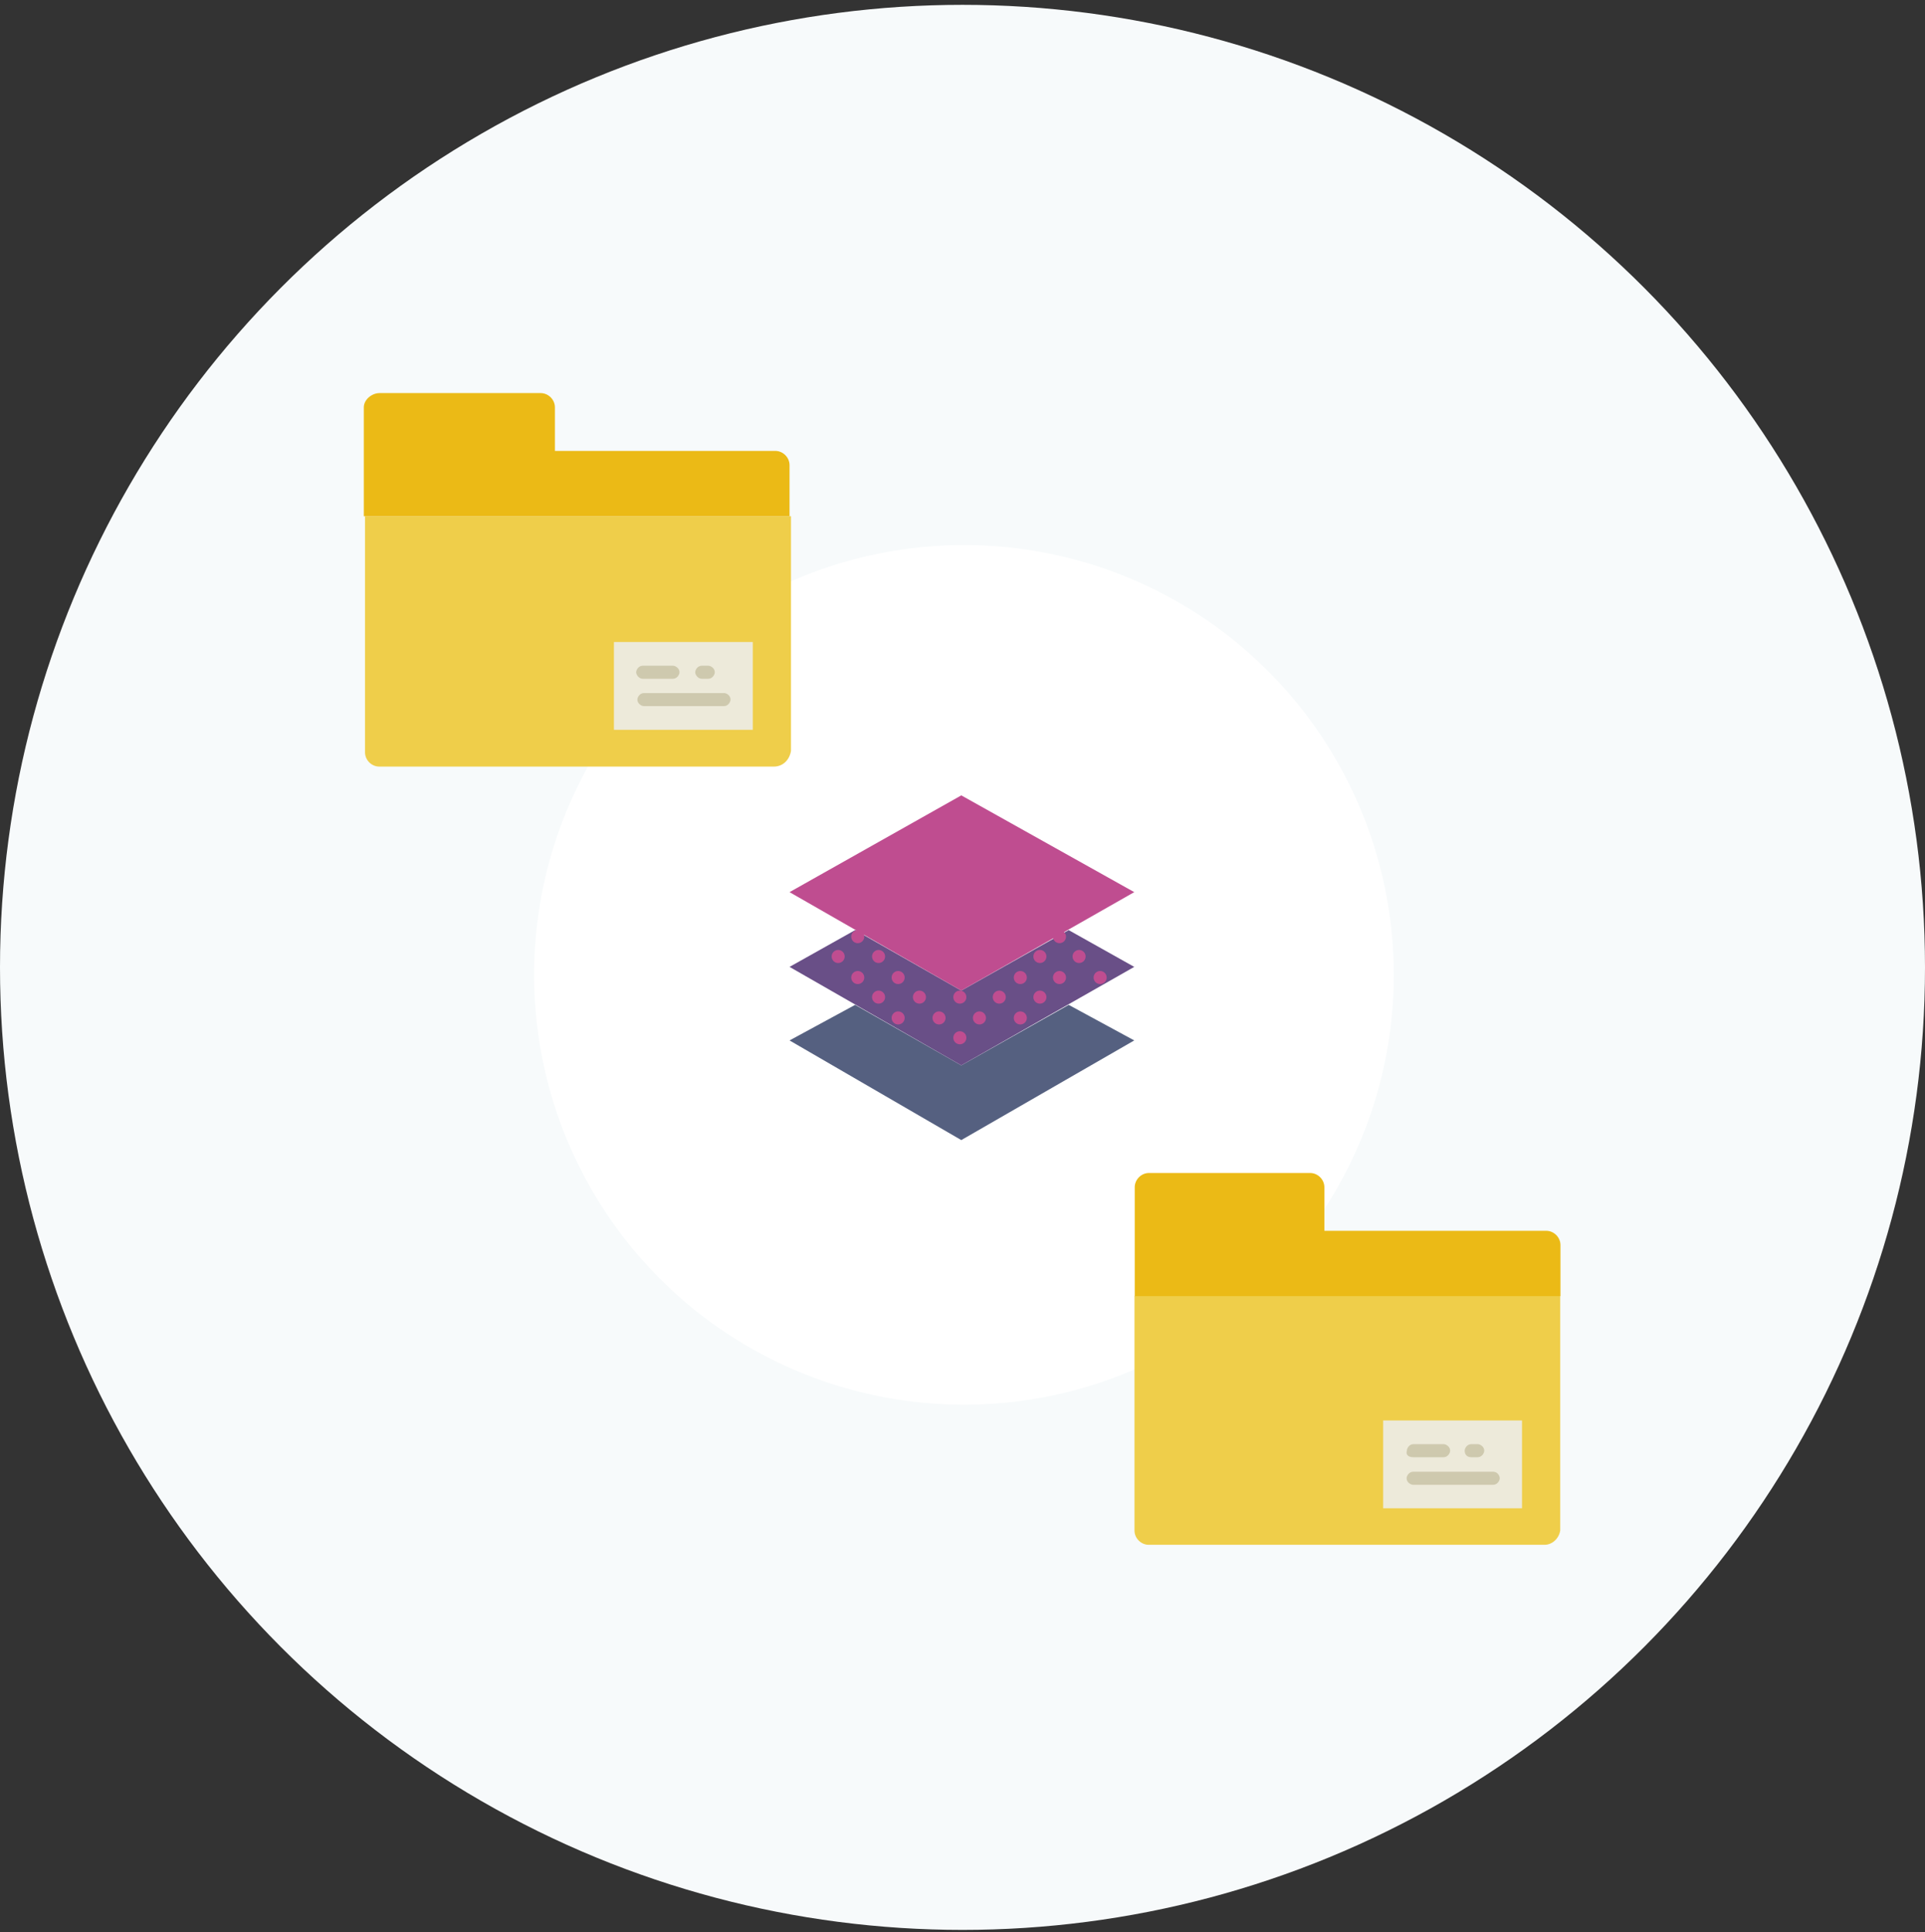 <?xml version="1.0" encoding="utf-8"?>
<!-- Generator: Adobe Illustrator 21.1.0, SVG Export Plug-In . SVG Version: 6.00 Build 0)  -->
<svg version="1.1" id="Capa_1" xmlns="http://www.w3.org/2000/svg" xmlns:xlink="http://www.w3.org/1999/xlink" x="0px" y="0px"
	 viewBox="0 0 795.8 798.8" style="enable-background:new 0 0 795.8 798.8;" xml:space="preserve">
<rect x="0" y="0" width="795.8" height="798.8" fill="#333333" stroke="none"/>
<style type="text/css">
	.st0{fill:#F7FAFB;}
	.st1{fill:#FFFFFF;}
	.st2{fill:#EFCE4A;}
	.st3{fill:#EBBA16;}
	.st4{fill:#EDEADA;}
	.st5{fill:#CEC9AE;}
	.st6{fill:#556080;}
	.st7{fill:#694F87;}
	.st8{fill:#BF4D90;}
</style>
<circle class="st0" cx="397.9" cy="399.9" r="397.9"/>
<circle class="st1" cx="398.5" cy="403" r="177.7"/>
<path class="st2" d="M638.5,638.6H474.9c-3.2,0-5.9-2.7-5.9-5.9v-97H645v97C644.5,635.9,641.8,638.6,638.5,638.6z"/>
<path class="st3" d="M547.5,508.7v-17.9c0-3.2-2.7-5.9-5.9-5.9H475c-3.2,0-5.9,2.7-5.9,5.9V506v29.8h176v-21.1
	c0-3.2-2.7-5.9-5.9-5.9H547.5L547.5,508.7z"/>
<rect x="571.8" y="587.2" class="st4" width="57.4" height="36.3"/>
<g>
	<path class="st5" d="M584.3,602.4h12.5c1.7,0,2.7-1.7,2.7-2.7c0-1.7-1.7-2.7-2.7-2.7h-12.5c-1.7,0-2.7,1.7-2.7,2.7
		C581.1,601.3,582.1,602.4,584.3,602.4z"/>
	<path class="st5" d="M608.2,602.4h2.7c1.7,0,2.7-1.7,2.7-2.7c0-1.7-1.7-2.7-2.7-2.7h-2.7c-1.7,0-2.7,1.7-2.7,2.7
		C605.5,601.3,606.5,602.4,608.2,602.4z"/>
	<path class="st5" d="M617.3,608.4h-33.1c-1.7,0-2.7,1.7-2.7,2.7c0,1.7,1.7,2.7,2.7,2.7h33.1c1.7,0,2.7-1.7,2.7-2.7
		C620,610,619,608.4,617.3,608.4z"/>
</g>
<g>
	<g>
		<polygon class="st6" points="397.4,440.4 353.5,415.4 326.4,430.1 397.4,471.3 468.9,430.1 441.8,415.4 		"/>
	</g>
	<polygon class="st7" points="397.4,409.5 353.5,384.5 326.4,399.7 397.4,440.4 468.9,399.7 441.8,384.5 	"/>
	<g>
		<circle class="st8" cx="438" cy="387.2" r="2.7"/>
		<circle class="st8" cx="446.1" cy="395.4" r="2.7"/>
		<circle class="st8" cx="354.6" cy="387.2" r="2.7"/>
		<circle class="st8" cx="429.9" cy="395.4" r="2.7"/>
		<circle class="st8" cx="346.5" cy="395.4" r="2.7"/>
		<circle class="st8" cx="363.2" cy="395.4" r="2.7"/>
		<circle class="st8" cx="354.6" cy="404.1" r="2.7"/>
		<circle class="st8" cx="371.3" cy="404.1" r="2.7"/>
		<circle class="st8" cx="371.3" cy="420.8" r="2.7"/>
		<circle class="st8" cx="363.2" cy="412.2" r="2.7"/>
		<circle class="st8" cx="380.1" cy="412.2" r="2.7"/>
		<circle class="st8" cx="388.2" cy="420.8" r="2.7"/>
		<circle class="st8" cx="404.9" cy="420.8" r="2.7"/>
		<circle class="st8" cx="396.8" cy="412.2" r="2.7"/>
		<circle class="st8" cx="413.1" cy="412.2" r="2.7"/>
		<circle class="st8" cx="396.8" cy="429" r="2.7"/>
		<circle class="st8" cx="421.8" cy="404.1" r="2.7"/>
		<circle class="st8" cx="438" cy="404.1" r="2.7"/>
		<circle class="st8" cx="421.8" cy="420.8" r="2.7"/>
		<circle class="st8" cx="429.9" cy="412.2" r="2.7"/>
		<circle class="st8" cx="454.8" cy="404.1" r="2.7"/>
	</g>
	<polygon class="st8" points="468.9,368.8 397.4,409.5 326.4,368.8 397.4,328.8 	"/>
</g>
<path class="st2" d="M319.9,316.9H156.8c-3.2,0-5.9-2.7-5.9-5.9v-97.6h176.1v97C326.4,314.1,323.7,316.9,319.9,316.9z"/>
<path class="st3" d="M229.4,186.3v-17.9c0-3.2-2.7-5.9-5.9-5.9h-66.6c-3.2,0-6.5,2.7-6.5,5.9v15.2v29.8h176v-21.1
	c0-3.2-2.7-5.9-5.9-5.9H229.4L229.4,186.3z"/>
<rect x="253.8" y="265.4" class="st4" width="57.4" height="36.3"/>
<g>
	<path class="st5" d="M265.7,280.6h12.5c1.7,0,2.7-1.7,2.7-2.7c0-1.7-1.7-2.7-2.7-2.7h-12.5c-1.7,0-2.7,1.7-2.7,2.7
		C263,278.9,264.1,280.6,265.7,280.6z"/>
	<path class="st5" d="M290.1,280.6h2.7c1.7,0,2.7-1.7,2.7-2.7c0-1.7-1.7-2.7-2.7-2.7h-2.7c-1.7,0-2.7,1.7-2.7,2.7
		C287.4,278.9,288.5,280.6,290.1,280.6z"/>
	<path class="st5" d="M299.3,286.5h-33.1c-1.7,0-2.7,1.7-2.7,2.7c0,1.7,1.7,2.7,2.7,2.7h33.1c1.7,0,2.7-1.7,2.7-2.7
		C302,287.5,300.4,286.5,299.3,286.5z"/>
</g>
</svg>
